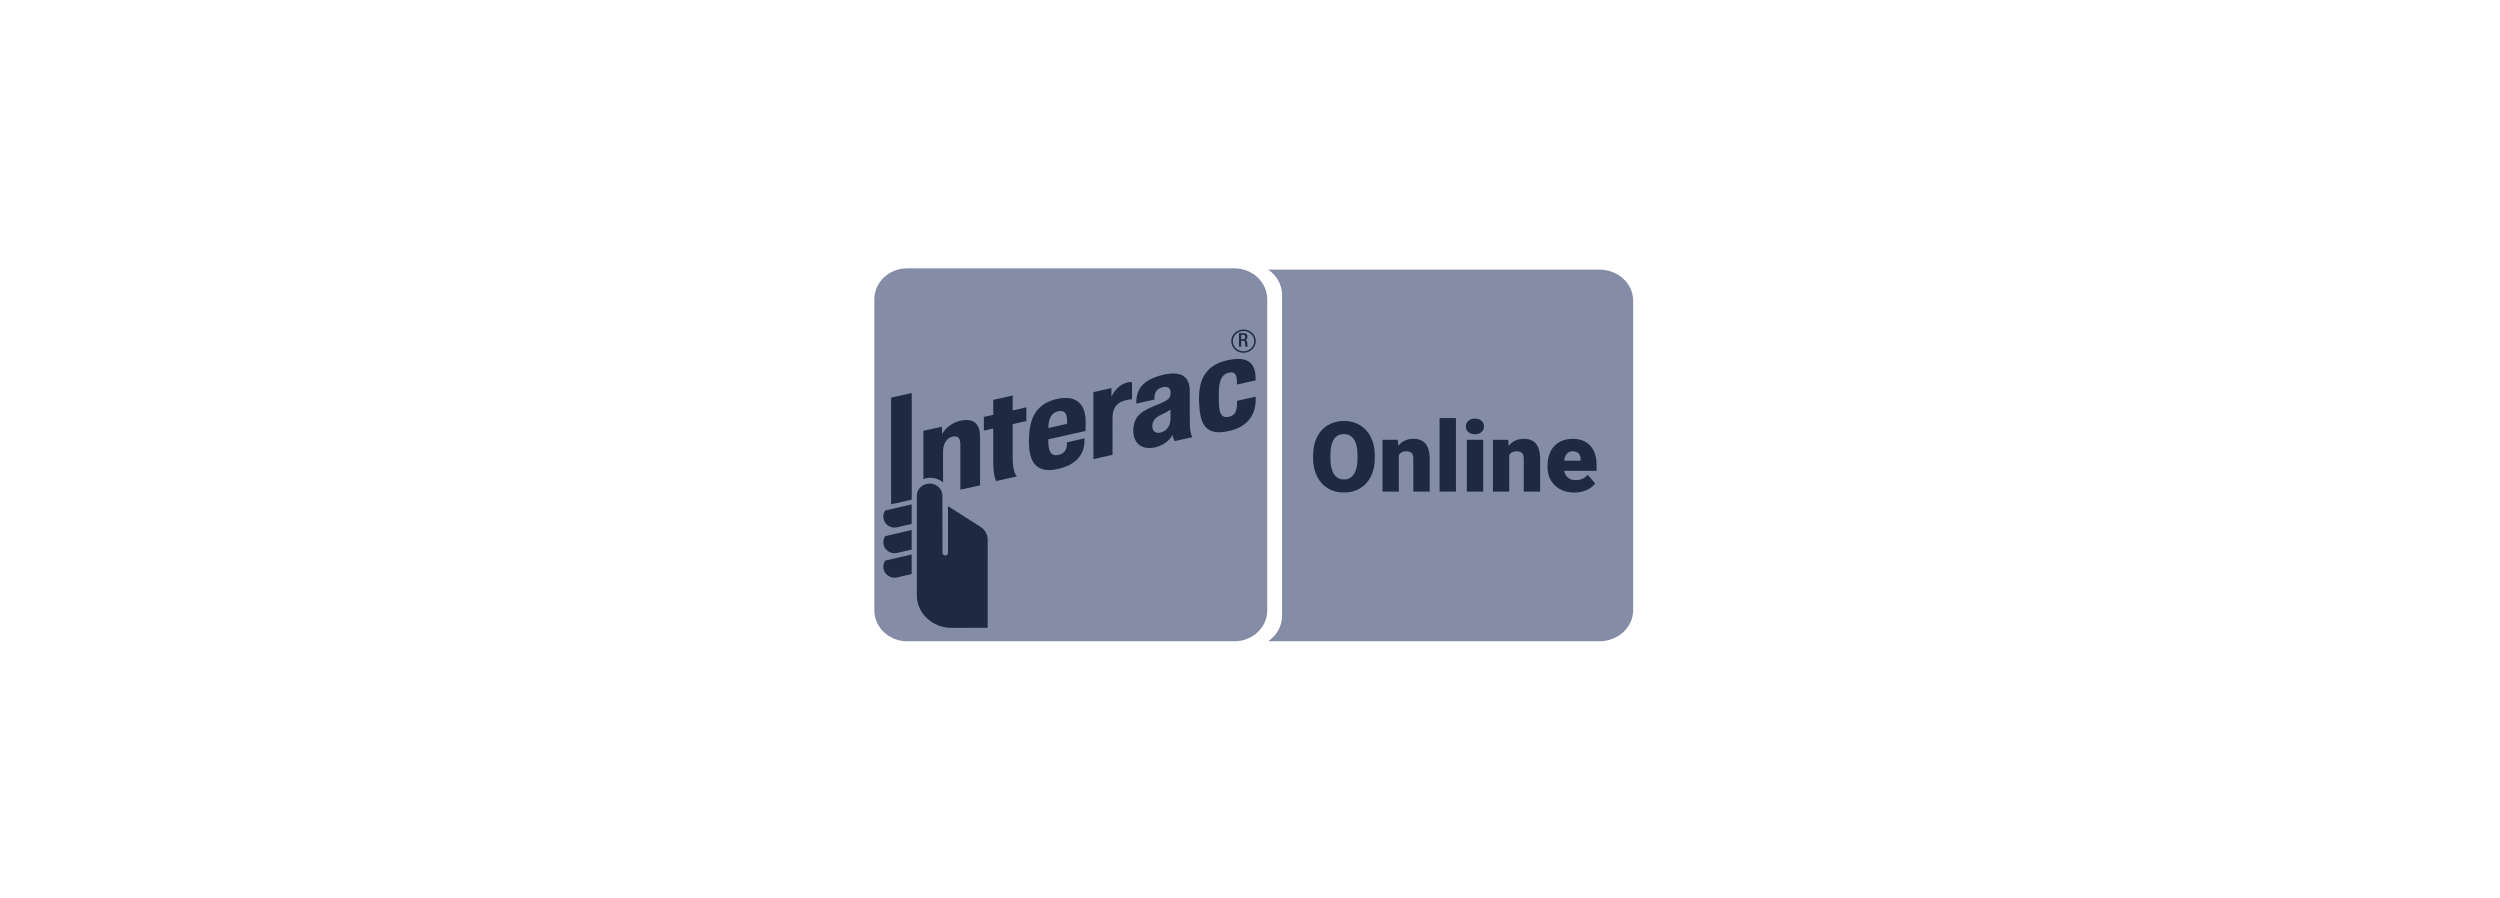 <svg width="181" height="65" viewBox="0 0 181 65" fill="none" xmlns="http://www.w3.org/2000/svg">
<path d="M91.816 46.429C92.429 46.005 92.824 45.334 92.824 44.578V21.368C92.824 20.612 92.429 19.941 91.816 19.518H115.784C117.14 19.518 118.24 20.521 118.24 21.76V44.187C118.24 45.426 117.14 46.429 115.784 46.429H91.816Z" fill="#848DA5"/>
<path d="M91.75 44.179C91.75 45.422 90.688 46.428 89.38 46.428H65.672C64.362 46.428 63.301 45.422 63.301 44.179V21.678C63.301 20.435 64.362 19.429 65.672 19.429H89.38C90.688 19.429 91.75 20.435 91.75 21.678V44.179Z" fill="#848DA5"/>
<path d="M79.162 33.24L79.16 28.392L80.469 28.092V28.727C80.469 28.727 80.808 27.891 81.594 27.697C81.837 27.638 81.959 27.674 81.959 27.674V28.91C81.959 28.91 81.661 28.899 81.273 29.049C80.79 29.234 80.546 29.636 80.546 30.251L80.547 32.928L79.162 33.24Z" fill="#1F2941"/>
<path d="M72.124 34.83C72.124 34.83 71.91 34.522 71.91 33.433V31.023L71.231 31.178V30.185L71.911 30.031V28.95L73.316 28.633V29.714L74.309 29.489V30.48L73.316 30.706C73.316 30.706 73.315 32.68 73.316 33.159C73.316 34.275 73.626 34.489 73.626 34.489L72.124 34.83Z" fill="#1F2941"/>
<path d="M74.496 31.952C74.496 31.096 74.624 30.471 74.897 29.991C75.223 29.422 75.757 29.052 76.535 28.883C78.069 28.549 78.621 29.417 78.6 30.581C78.592 30.997 78.594 31.2 78.594 31.2L75.893 31.807V31.849C75.893 32.663 76.072 33.049 76.61 32.939C77.076 32.846 77.205 32.566 77.241 32.222C77.248 32.166 77.25 32.025 77.25 32.025L78.516 31.734C78.516 31.734 78.519 31.834 78.517 31.944C78.506 32.407 78.365 33.554 76.607 33.951C74.941 34.33 74.496 33.356 74.496 31.952ZM76.591 29.779C76.144 29.877 75.909 30.296 75.899 30.993L77.258 30.683C77.26 30.651 77.26 30.582 77.26 30.473C77.258 29.948 77.088 29.671 76.591 29.779Z" fill="#1F2941"/>
<path d="M86.813 29.111C86.76 27.627 87.162 26.45 88.891 26.076C89.994 25.836 90.412 26.11 90.624 26.375C90.828 26.628 90.907 26.969 90.907 27.447L90.908 27.536L89.554 27.843C89.554 27.843 89.553 27.668 89.553 27.663C89.554 27.096 89.39 26.88 88.96 26.984C88.448 27.107 88.241 27.571 88.241 28.495C88.241 28.824 88.243 28.882 88.243 28.926C88.243 29.865 88.378 30.295 88.967 30.177C89.478 30.076 89.548 29.646 89.557 29.269C89.558 29.21 89.561 29.02 89.561 29.02L90.911 28.715C90.911 28.715 90.913 28.811 90.913 28.917C90.909 30.148 90.231 30.924 88.96 31.207C87.21 31.6 86.867 30.631 86.813 29.111Z" fill="#1F2941"/>
<path d="M82.051 31.19C82.051 30.066 82.745 29.711 83.789 29.301C84.727 28.932 84.746 28.75 84.751 28.429C84.756 28.159 84.625 27.928 84.157 28.041C83.728 28.145 83.614 28.441 83.591 28.677C83.579 28.803 83.583 28.926 83.583 28.926L82.267 29.221C82.267 29.221 82.246 28.835 82.358 28.482C82.569 27.81 83.193 27.358 84.27 27.121C85.669 26.815 86.136 27.398 86.139 28.306V30.455C86.139 31.494 86.341 31.646 86.341 31.646L85.05 31.936C85.05 31.936 84.929 31.699 84.876 31.495C84.876 31.495 84.593 32.172 83.618 32.39C82.594 32.619 82.051 32.017 82.051 31.19ZM84.742 29.655C84.742 29.655 84.473 29.844 84.054 30.037C83.624 30.238 83.429 30.484 83.429 30.863C83.429 31.192 83.644 31.408 84.033 31.316C84.452 31.216 84.742 30.846 84.742 30.331V29.655Z" fill="#1F2941"/>
<path d="M64.759 38.198C64.315 38.198 63.953 37.842 63.953 37.403C63.953 37.249 63.998 37.1 64.083 36.969L64.092 36.959L64.107 36.955L66.005 36.514V37.934L65.975 37.941C65.545 38.043 65.031 38.159 64.924 38.18C64.871 38.193 64.814 38.198 64.759 38.198Z" fill="#1F2941"/>
<path d="M64.759 40.054C64.315 40.054 63.953 39.699 63.953 39.261C63.953 39.105 63.998 38.956 64.083 38.829L64.092 38.815L64.107 38.812L66.005 38.37V39.791L65.975 39.799C65.545 39.901 65.031 40.019 64.924 40.039C64.871 40.049 64.814 40.054 64.759 40.054Z" fill="#1F2941"/>
<path d="M64.759 41.826C64.315 41.826 63.953 41.47 63.953 41.032C63.953 40.876 63.998 40.727 64.083 40.6L64.092 40.586L66.005 40.142V41.562L65.975 41.569C65.521 41.677 65.016 41.789 64.924 41.81C64.871 41.82 64.814 41.826 64.759 41.826Z" fill="#1F2941"/>
<path d="M64.516 36.512L64.516 28.789L66.009 28.456V36.178L64.516 36.512Z" fill="#1F2941"/>
<path d="M68.231 35.88C68.231 35.401 67.816 35.011 67.306 35.011C66.793 35.011 66.379 35.401 66.379 35.88L66.38 43.103C66.38 44.399 67.505 45.457 68.886 45.457C69.587 45.457 71.507 45.453 71.507 45.453L71.508 42.44C71.509 40.794 71.509 39.118 71.509 39.08C71.509 38.699 71.309 38.345 70.971 38.133L68.634 36.643C68.634 36.643 68.634 39.877 68.634 40.026C68.634 40.129 68.545 40.214 68.434 40.214C68.324 40.214 68.236 40.129 68.236 40.026C68.236 39.989 68.231 36.327 68.231 35.88Z" fill="#1F2941"/>
<path d="M69.542 30.461C68.572 30.672 68.204 31.437 68.204 31.437V30.89L66.852 31.192L66.853 34.686C67.01 34.627 67.183 34.594 67.363 34.594C67.713 34.594 68.032 34.717 68.277 34.921V32.665C68.277 32.125 68.562 31.693 68.969 31.609C69.275 31.545 69.53 31.649 69.53 32.163L69.531 35.454L70.956 35.138V31.657C70.956 30.813 70.613 30.224 69.542 30.461Z" fill="#1F2941"/>
<path d="M90.031 25.542C89.543 25.542 89.144 25.164 89.144 24.7C89.144 24.236 89.543 23.857 90.031 23.857C90.52 23.857 90.918 24.236 90.918 24.7C90.918 25.164 90.52 25.542 90.031 25.542ZM90.031 23.963C89.604 23.963 89.255 24.294 89.255 24.7C89.255 25.107 89.604 25.436 90.031 25.436C90.459 25.436 90.807 25.107 90.807 24.7C90.807 24.294 90.459 23.963 90.031 23.963Z" fill="#1F2941"/>
<path d="M89.703 24.123H90.058C90.2 24.123 90.314 24.191 90.314 24.373C90.314 24.5 90.255 24.597 90.146 24.614V24.616C90.245 24.626 90.298 24.679 90.303 24.816C90.305 24.878 90.306 24.955 90.309 25.014C90.312 25.062 90.335 25.085 90.357 25.098H90.176C90.159 25.08 90.152 25.051 90.148 25.012C90.142 24.953 90.144 24.899 90.141 24.828C90.139 24.721 90.105 24.675 89.995 24.675H89.864V25.098H89.703V24.123ZM89.992 24.558C90.095 24.558 90.152 24.497 90.152 24.399C90.152 24.295 90.107 24.241 90.001 24.241H89.864V24.558H89.992Z" fill="#1F2941"/>
<path d="M99.535 33.172C99.535 33.664 99.443 34.1 99.259 34.479C99.074 34.858 98.812 35.15 98.472 35.355C98.132 35.559 97.745 35.661 97.31 35.661C96.875 35.661 96.49 35.563 96.153 35.365C95.817 35.167 95.555 34.885 95.367 34.517C95.178 34.15 95.08 33.728 95.07 33.252V32.968C95.07 32.473 95.162 32.037 95.345 31.659C95.529 31.281 95.792 30.989 96.134 30.783C96.476 30.578 96.866 30.475 97.303 30.475C97.735 30.475 98.121 30.576 98.46 30.78C98.798 30.983 99.062 31.273 99.25 31.648C99.438 32.024 99.533 32.454 99.535 32.94V33.172ZM98.284 32.961C98.284 32.459 98.2 32.078 98.03 31.818C97.861 31.558 97.618 31.428 97.303 31.428C96.686 31.428 96.36 31.886 96.325 32.801L96.322 33.172C96.322 33.667 96.404 34.047 96.57 34.313C96.736 34.579 96.983 34.712 97.31 34.712C97.621 34.712 97.86 34.581 98.028 34.32C98.197 34.059 98.282 33.683 98.284 33.193V32.961ZM101.2 31.841L101.239 32.281C101.501 31.941 101.862 31.771 102.322 31.771C102.717 31.771 103.012 31.888 103.207 32.121C103.402 32.355 103.503 32.706 103.51 33.175V35.592H102.325V33.224C102.325 33.035 102.287 32.895 102.21 32.806C102.133 32.717 101.992 32.673 101.789 32.673C101.558 32.673 101.386 32.763 101.274 32.943V35.592H100.093V31.841H101.2ZM105.41 35.592H104.225V30.267H105.41V35.592ZM107.383 35.592H106.198V31.841H107.383V35.592ZM106.128 30.873C106.128 30.707 106.189 30.571 106.31 30.464C106.432 30.358 106.59 30.305 106.784 30.305C106.978 30.305 107.135 30.358 107.257 30.464C107.378 30.571 107.439 30.707 107.439 30.873C107.439 31.04 107.378 31.176 107.257 31.282C107.135 31.389 106.978 31.442 106.784 31.442C106.59 31.442 106.432 31.389 106.31 31.282C106.189 31.176 106.128 31.04 106.128 30.873ZM109.195 31.841L109.233 32.281C109.495 31.941 109.856 31.771 110.316 31.771C110.711 31.771 111.006 31.888 111.201 32.121C111.397 32.355 111.498 32.706 111.505 33.175V35.592H110.32V33.224C110.32 33.035 110.281 32.895 110.204 32.806C110.127 32.717 109.987 32.673 109.784 32.673C109.552 32.673 109.381 32.763 109.269 32.943V35.592H108.087V31.841H109.195ZM113.993 35.661C113.411 35.661 112.94 35.49 112.581 35.147C112.221 34.803 112.041 34.357 112.041 33.806V33.709C112.041 33.326 112.113 32.987 112.256 32.694C112.4 32.4 112.61 32.173 112.886 32.012C113.161 31.852 113.488 31.771 113.867 31.771C114.4 31.771 114.82 31.935 115.129 32.262C115.437 32.589 115.591 33.045 115.591 33.63V34.084H113.243C113.285 34.294 113.377 34.459 113.52 34.58C113.662 34.7 113.847 34.76 114.074 34.76C114.448 34.76 114.74 34.631 114.95 34.372L115.49 35.003C115.342 35.204 115.134 35.364 114.864 35.483C114.594 35.602 114.304 35.661 113.993 35.661ZM113.86 32.673C113.514 32.673 113.308 32.899 113.243 33.352H114.435V33.262C114.439 33.075 114.391 32.93 114.291 32.827C114.191 32.724 114.047 32.673 113.86 32.673Z" fill="#1F2941"/>
</svg>

